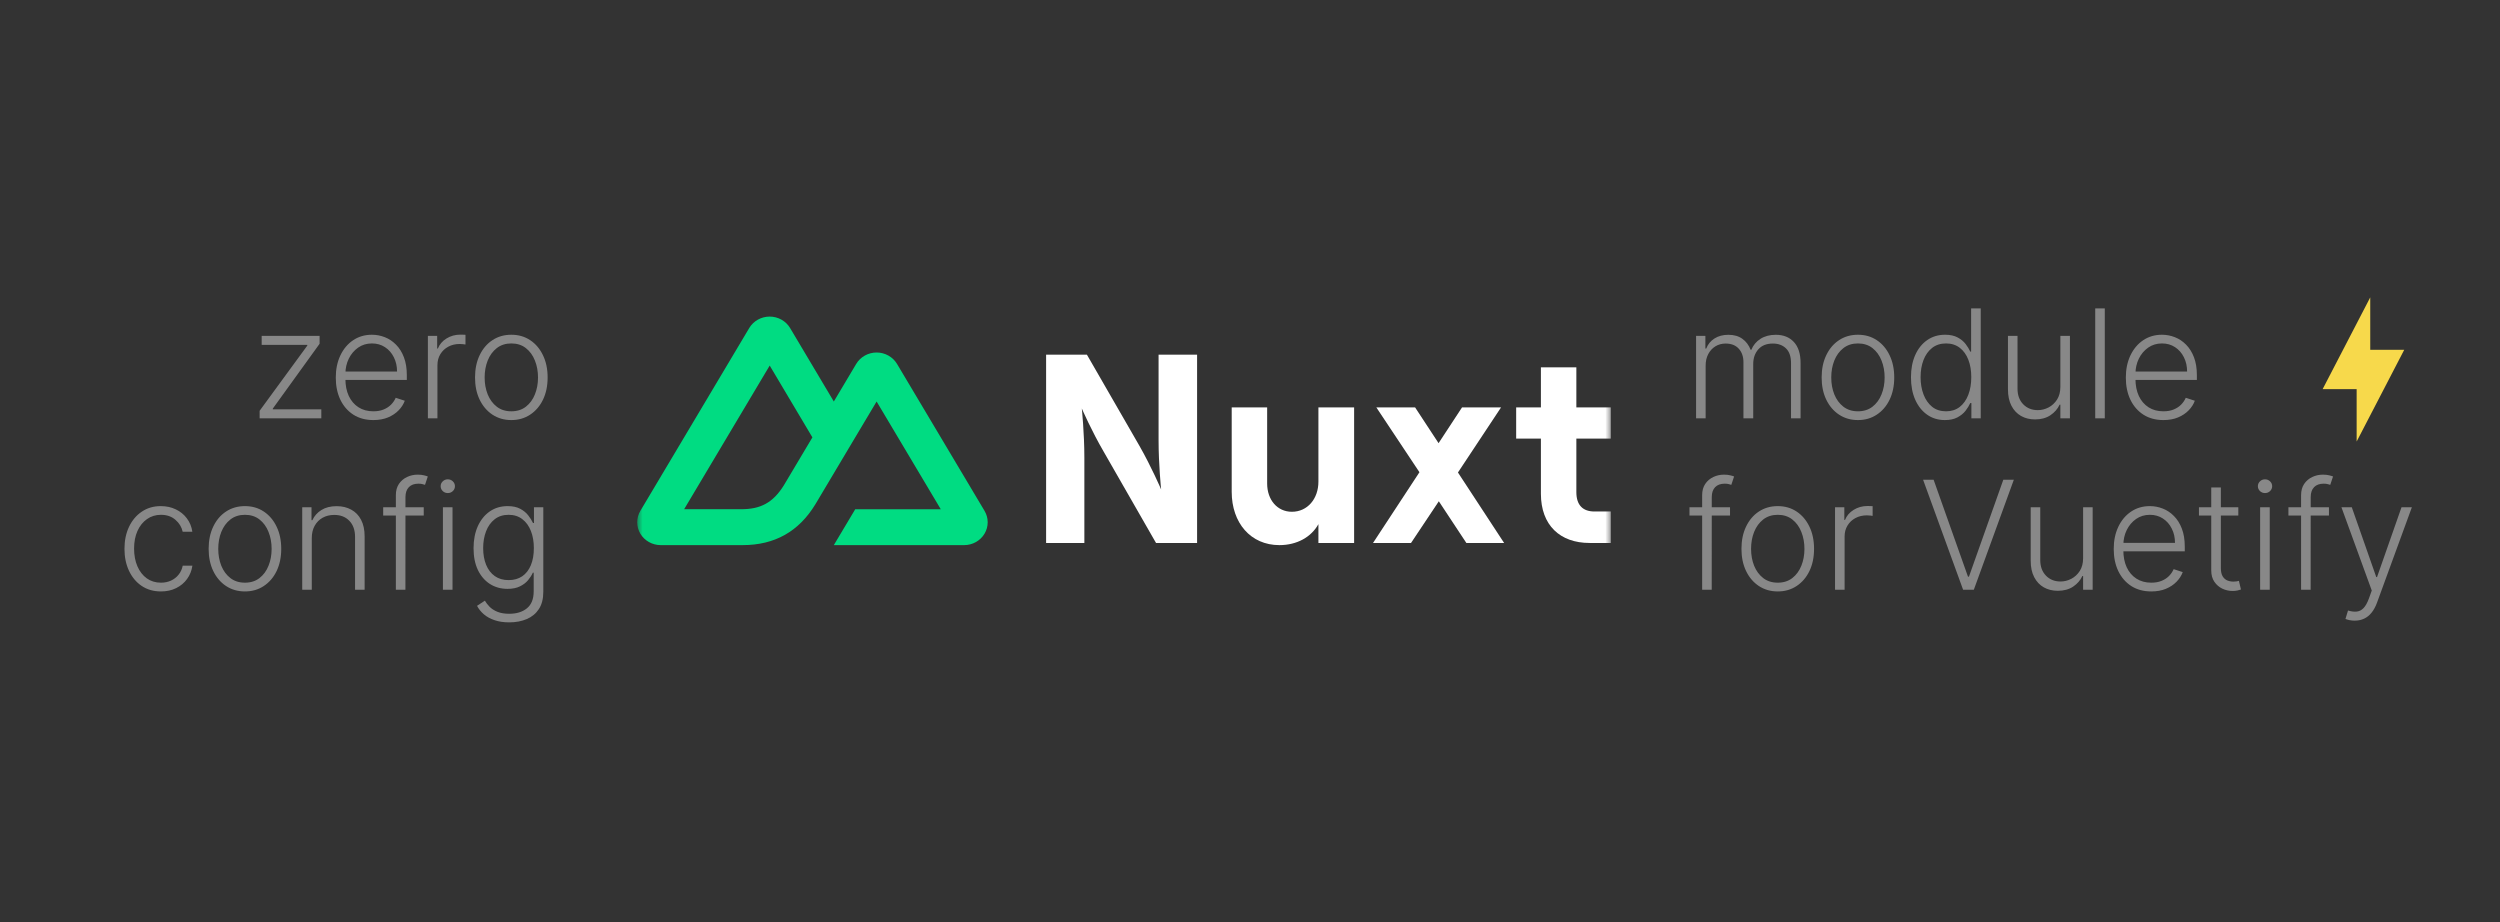 <svg width="496" height="183" viewBox="0 0 496 183" fill="none" xmlns="http://www.w3.org/2000/svg">
<rect x="0" y="0" width="496" height="183" fill="#333333" stroke="none"/>
<path d="M467.558 77.2H460.813L470.256 59V69.4H477L467.558 87.6V77.2Z" fill="#F7D94B"/>
<path d="M51.51 83V81.498L60.97 68.565V68.426H51.915V66.636H63.41V68.202L54.12 81.072V81.21H63.751V83H51.51ZM74.076 83.341C72.549 83.341 71.228 82.986 70.113 82.276C68.998 81.558 68.135 80.567 67.525 79.303C66.921 78.032 66.619 76.569 66.619 74.914C66.619 73.266 66.921 71.803 67.525 70.525C68.135 69.239 68.977 68.234 70.049 67.51C71.129 66.778 72.375 66.413 73.789 66.413C74.677 66.413 75.532 66.576 76.356 66.903C77.18 67.222 77.919 67.716 78.572 68.383C79.233 69.044 79.755 69.879 80.138 70.887C80.522 71.888 80.713 73.075 80.713 74.445V75.383H67.929V73.71H78.775C78.775 72.659 78.561 71.715 78.135 70.876C77.716 70.031 77.13 69.364 76.377 68.874C75.632 68.383 74.769 68.138 73.789 68.138C72.752 68.138 71.839 68.415 71.051 68.969C70.262 69.523 69.644 70.255 69.197 71.164C68.757 72.073 68.533 73.067 68.526 74.147V75.148C68.526 76.448 68.75 77.585 69.197 78.558C69.652 79.523 70.294 80.273 71.125 80.805C71.956 81.338 72.94 81.604 74.076 81.604C74.85 81.604 75.529 81.484 76.111 81.242C76.701 81.001 77.194 80.678 77.592 80.273C77.997 79.861 78.302 79.41 78.508 78.92L80.309 79.506C80.06 80.195 79.652 80.83 79.084 81.413C78.522 81.995 77.819 82.464 76.974 82.819C76.136 83.167 75.17 83.341 74.076 83.341ZM84.892 83V66.636H86.735V69.151H86.874C87.201 68.327 87.769 67.663 88.578 67.158C89.395 66.647 90.318 66.391 91.348 66.391C91.504 66.391 91.678 66.395 91.87 66.402C92.062 66.409 92.222 66.416 92.35 66.423V68.352C92.264 68.337 92.115 68.316 91.902 68.288C91.689 68.259 91.458 68.245 91.21 68.245C90.357 68.245 89.597 68.426 88.93 68.788C88.269 69.144 87.747 69.637 87.364 70.269C86.98 70.901 86.788 71.622 86.788 72.432V83H84.892ZM101.448 83.341C100.034 83.341 98.784 82.982 97.698 82.265C96.618 81.548 95.773 80.557 95.162 79.293C94.551 78.021 94.246 76.555 94.246 74.893C94.246 73.217 94.551 71.743 95.162 70.472C95.773 69.193 96.618 68.199 97.698 67.489C98.784 66.771 100.034 66.413 101.448 66.413C102.861 66.413 104.107 66.771 105.187 67.489C106.267 68.206 107.112 69.2 107.722 70.472C108.34 71.743 108.649 73.217 108.649 74.893C108.649 76.555 108.344 78.021 107.733 79.293C107.122 80.557 106.274 81.548 105.187 82.265C104.107 82.982 102.861 83.341 101.448 83.341ZM101.448 81.604C102.584 81.604 103.546 81.299 104.335 80.688C105.123 80.077 105.72 79.264 106.124 78.249C106.536 77.233 106.742 76.114 106.742 74.893C106.742 73.671 106.536 72.549 106.124 71.526C105.72 70.504 105.123 69.683 104.335 69.065C103.546 68.447 102.584 68.138 101.448 68.138C100.318 68.138 99.356 68.447 98.561 69.065C97.772 69.683 97.172 70.504 96.76 71.526C96.355 72.549 96.153 73.671 96.153 74.893C96.153 76.114 96.355 77.233 96.76 78.249C97.172 79.264 97.772 80.077 98.561 80.688C99.349 81.299 100.311 81.604 101.448 81.604ZM31.929 117.341C30.466 117.341 29.191 116.975 28.104 116.244C27.025 115.512 26.187 114.511 25.59 113.239C24.993 111.968 24.695 110.519 24.695 108.893C24.695 107.252 24.997 105.793 25.601 104.514C26.212 103.236 27.057 102.234 28.136 101.51C29.216 100.778 30.469 100.413 31.897 100.413C32.991 100.413 33.981 100.626 34.869 101.052C35.757 101.471 36.489 102.064 37.064 102.831C37.646 103.591 38.012 104.479 38.161 105.494H36.243C36.045 104.571 35.565 103.783 34.805 103.129C34.052 102.469 33.094 102.138 31.929 102.138C30.885 102.138 29.962 102.423 29.159 102.991C28.356 103.552 27.728 104.337 27.273 105.345C26.826 106.347 26.602 107.508 26.602 108.829C26.602 110.157 26.822 111.332 27.263 112.355C27.703 113.371 28.321 114.166 29.116 114.741C29.919 115.317 30.856 115.604 31.929 115.604C32.653 115.604 33.314 115.469 33.91 115.2C34.514 114.923 35.018 114.532 35.423 114.028C35.835 113.523 36.112 112.923 36.254 112.227H38.172C38.03 113.214 37.678 114.095 37.117 114.869C36.563 115.636 35.842 116.24 34.954 116.68C34.074 117.121 33.065 117.341 31.929 117.341ZM48.596 117.341C47.183 117.341 45.933 116.982 44.846 116.265C43.767 115.548 42.921 114.557 42.31 113.293C41.7 112.021 41.394 110.555 41.394 108.893C41.394 107.217 41.7 105.743 42.31 104.472C42.921 103.193 43.767 102.199 44.846 101.489C45.933 100.771 47.183 100.413 48.596 100.413C50.009 100.413 51.256 100.771 52.335 101.489C53.415 102.206 54.26 103.2 54.871 104.472C55.489 105.743 55.798 107.217 55.798 108.893C55.798 110.555 55.492 112.021 54.882 113.293C54.271 114.557 53.422 115.548 52.335 116.265C51.256 116.982 50.009 117.341 48.596 117.341ZM48.596 115.604C49.732 115.604 50.695 115.299 51.483 114.688C52.272 114.077 52.868 113.264 53.273 112.249C53.685 111.233 53.891 110.114 53.891 108.893C53.891 107.671 53.685 106.549 53.273 105.526C52.868 104.504 52.272 103.683 51.483 103.065C50.695 102.447 49.732 102.138 48.596 102.138C47.467 102.138 46.504 102.447 45.709 103.065C44.921 103.683 44.321 104.504 43.909 105.526C43.504 106.549 43.301 107.671 43.301 108.893C43.301 110.114 43.504 111.233 43.909 112.249C44.321 113.264 44.921 114.077 45.709 114.688C46.497 115.299 47.46 115.604 48.596 115.604ZM61.857 106.773V117H59.961V100.636H61.804V103.204H61.974C62.358 102.366 62.954 101.695 63.764 101.19C64.581 100.679 65.589 100.423 66.789 100.423C67.89 100.423 68.856 100.654 69.687 101.116C70.525 101.57 71.175 102.241 71.637 103.129C72.106 104.017 72.34 105.107 72.34 106.4V117H70.444V106.517C70.444 105.175 70.067 104.113 69.314 103.332C68.569 102.55 67.567 102.16 66.31 102.16C65.451 102.16 64.687 102.344 64.019 102.714C63.352 103.083 62.823 103.616 62.432 104.312C62.049 105.001 61.857 105.821 61.857 106.773ZM84.067 100.636V102.288H76.023V100.636H84.067ZM78.537 117V98.239C78.537 97.359 78.74 96.617 79.145 96.013C79.557 95.409 80.093 94.951 80.753 94.638C81.414 94.326 82.114 94.17 82.852 94.17C83.349 94.17 83.761 94.212 84.088 94.298C84.422 94.376 84.684 94.454 84.876 94.532L84.322 96.194C84.18 96.151 84.006 96.102 83.8 96.045C83.594 95.988 83.335 95.96 83.023 95.96C82.199 95.96 81.563 96.19 81.116 96.652C80.668 97.114 80.444 97.774 80.444 98.633L80.434 117H78.537ZM87.873 117V100.636H89.779V117H87.873ZM88.842 97.824C88.451 97.824 88.118 97.692 87.841 97.43C87.564 97.16 87.425 96.837 87.425 96.46C87.425 96.084 87.564 95.764 87.841 95.501C88.118 95.231 88.451 95.097 88.842 95.097C89.233 95.097 89.566 95.231 89.843 95.501C90.12 95.764 90.259 96.084 90.259 96.46C90.259 96.837 90.12 97.16 89.843 97.43C89.566 97.692 89.233 97.824 88.842 97.824ZM101.037 123.477C99.922 123.477 98.946 123.332 98.108 123.04C97.27 122.756 96.563 122.366 95.988 121.869C95.412 121.371 94.965 120.814 94.645 120.196L96.201 119.173C96.435 119.585 96.748 119.99 97.138 120.388C97.536 120.786 98.051 121.116 98.683 121.379C99.322 121.641 100.107 121.773 101.037 121.773C102.486 121.773 103.655 121.411 104.542 120.686C105.437 119.962 105.885 118.836 105.885 117.309V113.623H105.714C105.494 114.12 105.178 114.617 104.766 115.114C104.354 115.604 103.814 116.013 103.147 116.339C102.486 116.666 101.666 116.83 100.686 116.83C99.379 116.83 98.218 116.506 97.202 115.86C96.194 115.214 95.398 114.29 94.816 113.09C94.241 111.883 93.953 110.445 93.953 108.776C93.953 107.121 94.234 105.665 94.795 104.408C95.363 103.151 96.155 102.17 97.17 101.467C98.186 100.764 99.368 100.413 100.718 100.413C101.719 100.413 102.55 100.59 103.211 100.945C103.871 101.293 104.4 101.727 104.798 102.245C105.203 102.763 105.519 103.268 105.746 103.758H105.938V100.636H107.792V117.426C107.792 118.811 107.497 119.951 106.907 120.846C106.318 121.741 105.515 122.401 104.5 122.827C103.484 123.261 102.33 123.477 101.037 123.477ZM100.91 115.093C101.961 115.093 102.859 114.841 103.605 114.337C104.351 113.825 104.922 113.094 105.32 112.142C105.718 111.19 105.917 110.058 105.917 108.744C105.917 107.465 105.721 106.332 105.331 105.345C104.94 104.351 104.372 103.57 103.626 103.001C102.888 102.426 101.982 102.138 100.91 102.138C99.816 102.138 98.893 102.433 98.14 103.023C97.387 103.612 96.819 104.408 96.435 105.409C96.052 106.403 95.86 107.515 95.86 108.744C95.86 109.994 96.055 111.098 96.446 112.057C96.837 113.009 97.408 113.754 98.161 114.294C98.914 114.827 99.83 115.093 100.91 115.093Z" fill="#888888"/>
<path d="M336.504 83V66.636H338.347V69.151H338.517C338.844 68.305 339.387 67.641 340.147 67.158C340.914 66.668 341.834 66.423 342.906 66.423C344.036 66.423 344.962 66.69 345.687 67.222C346.418 67.748 346.965 68.472 347.327 69.396H347.466C347.835 68.487 348.435 67.766 349.266 67.233C350.104 66.693 351.12 66.423 352.313 66.423C353.833 66.423 355.033 66.903 355.914 67.862C356.795 68.813 357.235 70.205 357.235 72.038V83H355.339V72.038C355.339 70.745 355.009 69.776 354.348 69.129C353.688 68.483 352.817 68.16 351.738 68.16C350.488 68.16 349.526 68.543 348.851 69.31C348.176 70.077 347.839 71.05 347.839 72.229V83H345.9V71.867C345.9 70.759 345.591 69.864 344.973 69.183C344.355 68.501 343.485 68.16 342.363 68.16C341.61 68.16 340.932 68.344 340.328 68.714C339.732 69.083 339.259 69.598 338.911 70.258C338.57 70.912 338.4 71.665 338.4 72.517V83H336.504ZM368.616 83.341C367.202 83.341 365.952 82.982 364.866 82.265C363.786 81.548 362.941 80.557 362.33 79.293C361.719 78.021 361.414 76.555 361.414 74.893C361.414 73.217 361.719 71.743 362.33 70.472C362.941 69.193 363.786 68.199 364.866 67.489C365.952 66.771 367.202 66.413 368.616 66.413C370.029 66.413 371.275 66.771 372.355 67.489C373.434 68.206 374.28 69.2 374.89 70.472C375.508 71.743 375.817 73.217 375.817 74.893C375.817 76.555 375.512 78.021 374.901 79.293C374.29 80.557 373.442 81.548 372.355 82.265C371.275 82.982 370.029 83.341 368.616 83.341ZM368.616 81.604C369.752 81.604 370.714 81.299 371.503 80.688C372.291 80.077 372.888 79.264 373.292 78.249C373.704 77.233 373.91 76.114 373.91 74.893C373.91 73.671 373.704 72.549 373.292 71.526C372.888 70.504 372.291 69.683 371.503 69.065C370.714 68.447 369.752 68.138 368.616 68.138C367.486 68.138 366.524 68.447 365.729 69.065C364.94 69.683 364.34 70.504 363.928 71.526C363.523 72.549 363.321 73.671 363.321 74.893C363.321 76.114 363.523 77.233 363.928 78.249C364.34 79.264 364.94 80.077 365.729 80.688C366.517 81.299 367.479 81.604 368.616 81.604ZM385.871 83.341C384.529 83.341 383.354 82.986 382.345 82.276C381.337 81.565 380.548 80.575 379.98 79.303C379.419 78.032 379.138 76.551 379.138 74.861C379.138 73.178 379.419 71.704 379.98 70.44C380.548 69.168 381.34 68.181 382.356 67.478C383.371 66.768 384.554 66.413 385.903 66.413C386.898 66.413 387.725 66.59 388.386 66.945C389.046 67.293 389.575 67.727 389.973 68.245C390.371 68.763 390.68 69.268 390.9 69.758H391.07V61.182H392.977V83H391.124V79.964H390.9C390.68 80.461 390.367 80.972 389.962 81.498C389.558 82.016 389.021 82.453 388.354 82.808C387.693 83.163 386.866 83.341 385.871 83.341ZM386.095 81.604C387.153 81.604 388.055 81.317 388.801 80.742C389.547 80.159 390.115 79.36 390.506 78.344C390.903 77.322 391.102 76.15 391.102 74.829C391.102 73.522 390.907 72.368 390.516 71.367C390.126 70.358 389.558 69.57 388.812 69.001C388.066 68.426 387.161 68.138 386.095 68.138C385.001 68.138 384.078 68.437 383.325 69.033C382.58 69.623 382.011 70.422 381.621 71.43C381.237 72.439 381.045 73.572 381.045 74.829C381.045 76.1 381.241 77.247 381.631 78.27C382.022 79.293 382.59 80.106 383.336 80.71C384.089 81.306 385.009 81.604 386.095 81.604ZM408.776 76.746V66.636H410.673V83H408.776V80.283H408.627C408.244 81.121 407.636 81.821 406.805 82.382C405.974 82.936 404.959 83.213 403.759 83.213C402.714 83.213 401.788 82.986 400.978 82.531C400.168 82.07 399.533 81.395 399.071 80.507C398.609 79.619 398.379 78.529 398.379 77.237V66.636H400.275V77.119C400.275 78.398 400.651 79.428 401.404 80.209C402.157 80.983 403.123 81.37 404.302 81.37C405.04 81.37 405.751 81.192 406.433 80.837C407.114 80.482 407.675 79.964 408.116 79.282C408.556 78.593 408.776 77.748 408.776 76.746ZM417.589 61.182V83H415.693V61.182H417.589ZM429.223 83.341C427.696 83.341 426.375 82.986 425.26 82.276C424.145 81.558 423.282 80.567 422.671 79.303C422.067 78.032 421.765 76.569 421.765 74.914C421.765 73.266 422.067 71.803 422.671 70.525C423.282 69.239 424.123 68.234 425.196 67.51C426.275 66.778 427.522 66.413 428.935 66.413C429.823 66.413 430.679 66.576 431.503 66.903C432.327 67.222 433.065 67.716 433.719 68.383C434.379 69.044 434.901 69.879 435.285 70.887C435.668 71.888 435.86 73.075 435.86 74.445V75.383H423.076V73.71H433.921C433.921 72.659 433.708 71.715 433.282 70.876C432.863 70.031 432.277 69.364 431.524 68.874C430.778 68.383 429.915 68.138 428.935 68.138C427.898 68.138 426.986 68.415 426.197 68.969C425.409 69.523 424.791 70.255 424.344 71.164C423.903 72.073 423.68 73.067 423.672 74.147V75.148C423.672 76.448 423.896 77.585 424.344 78.558C424.798 79.523 425.441 80.273 426.272 80.805C427.103 81.338 428.086 81.604 429.223 81.604C429.997 81.604 430.675 81.484 431.258 81.242C431.847 81.001 432.341 80.678 432.738 80.273C433.143 79.861 433.449 79.41 433.655 78.92L435.455 79.506C435.206 80.195 434.798 80.83 434.23 81.413C433.669 81.995 432.966 82.464 432.121 82.819C431.282 83.167 430.317 83.341 429.223 83.341ZM343.237 100.636V102.288H335.193V100.636H343.237ZM337.707 117V98.239C337.707 97.359 337.91 96.617 338.315 96.013C338.727 95.409 339.263 94.951 339.923 94.638C340.584 94.326 341.283 94.17 342.022 94.17C342.519 94.17 342.931 94.212 343.258 94.298C343.592 94.376 343.854 94.454 344.046 94.532L343.492 96.194C343.35 96.151 343.176 96.102 342.97 96.045C342.764 95.988 342.505 95.96 342.192 95.96C341.369 95.96 340.733 96.19 340.286 96.652C339.838 97.114 339.614 97.774 339.614 98.633L339.604 117H337.707ZM352.707 117.341C351.294 117.341 350.044 116.982 348.957 116.265C347.878 115.548 347.033 114.557 346.422 113.293C345.811 112.021 345.506 110.555 345.506 108.893C345.506 107.217 345.811 105.743 346.422 104.472C347.033 103.193 347.878 102.199 348.957 101.489C350.044 100.771 351.294 100.413 352.707 100.413C354.121 100.413 355.367 100.771 356.447 101.489C357.526 102.206 358.371 103.2 358.982 104.472C359.6 105.743 359.909 107.217 359.909 108.893C359.909 110.555 359.604 112.021 358.993 113.293C358.382 114.557 357.533 115.548 356.447 116.265C355.367 116.982 354.121 117.341 352.707 117.341ZM352.707 115.604C353.844 115.604 354.806 115.299 355.594 114.688C356.383 114.077 356.979 113.264 357.384 112.249C357.796 111.233 358.002 110.114 358.002 108.893C358.002 107.671 357.796 106.549 357.384 105.526C356.979 104.504 356.383 103.683 355.594 103.065C354.806 102.447 353.844 102.138 352.707 102.138C351.578 102.138 350.616 102.447 349.82 103.065C349.032 103.683 348.432 104.504 348.02 105.526C347.615 106.549 347.413 107.671 347.413 108.893C347.413 110.114 347.615 111.233 348.02 112.249C348.432 113.264 349.032 114.077 349.82 114.688C350.609 115.299 351.571 115.604 352.707 115.604ZM364.072 117V100.636H365.915V103.151H366.053C366.38 102.327 366.948 101.663 367.758 101.158C368.575 100.647 369.498 100.391 370.528 100.391C370.684 100.391 370.858 100.395 371.05 100.402C371.242 100.409 371.401 100.416 371.529 100.423V102.352C371.444 102.337 371.295 102.316 371.082 102.288C370.869 102.259 370.638 102.245 370.389 102.245C369.537 102.245 368.777 102.426 368.11 102.788C367.449 103.143 366.927 103.637 366.544 104.269C366.16 104.901 365.968 105.622 365.968 106.432V117H364.072ZM383.629 95.182L390.447 114.411H390.639L397.457 95.182H399.545L391.608 117H389.478L381.541 95.182H383.629ZM413.288 110.746V100.636H415.184V117H413.288V114.283H413.139C412.755 115.121 412.148 115.821 411.317 116.382C410.486 116.936 409.471 117.213 408.27 117.213C407.226 117.213 406.299 116.986 405.49 116.531C404.68 116.07 404.044 115.395 403.583 114.507C403.121 113.619 402.89 112.529 402.89 111.237V100.636H404.787V111.119C404.787 112.398 405.163 113.428 405.916 114.209C406.669 114.983 407.635 115.37 408.814 115.37C409.552 115.37 410.262 115.192 410.944 114.837C411.626 114.482 412.187 113.964 412.627 113.282C413.068 112.593 413.288 111.748 413.288 110.746ZM426.82 117.341C425.294 117.341 423.972 116.986 422.857 116.276C421.742 115.558 420.879 114.567 420.269 113.303C419.665 112.032 419.363 110.569 419.363 108.914C419.363 107.266 419.665 105.803 420.269 104.525C420.879 103.239 421.721 102.234 422.794 101.51C423.873 100.778 425.119 100.413 426.533 100.413C427.421 100.413 428.276 100.576 429.1 100.903C429.924 101.222 430.663 101.716 431.316 102.384C431.977 103.044 432.499 103.879 432.882 104.887C433.266 105.888 433.458 107.075 433.458 108.445V109.383H420.673V107.71H431.519C431.519 106.659 431.306 105.714 430.879 104.876C430.46 104.031 429.874 103.364 429.122 102.874C428.376 102.384 427.513 102.138 426.533 102.138C425.496 102.138 424.583 102.415 423.795 102.969C423.007 103.523 422.389 104.255 421.941 105.164C421.501 106.073 421.277 107.067 421.27 108.147V109.148C421.27 110.448 421.494 111.585 421.941 112.558C422.396 113.523 423.039 114.273 423.869 114.805C424.7 115.338 425.684 115.604 426.82 115.604C427.595 115.604 428.273 115.484 428.855 115.242C429.445 115.001 429.938 114.678 430.336 114.273C430.741 113.861 431.046 113.41 431.252 112.92L433.053 113.506C432.804 114.195 432.396 114.83 431.828 115.413C431.267 115.995 430.563 116.464 429.718 116.819C428.88 117.167 427.914 117.341 426.82 117.341ZM444.082 100.636V102.288H436.273V100.636H444.082ZM438.712 96.716H440.619V112.728C440.619 113.41 440.737 113.946 440.971 114.337C441.205 114.72 441.511 114.994 441.887 115.157C442.263 115.313 442.665 115.391 443.091 115.391C443.339 115.391 443.553 115.377 443.73 115.349C443.908 115.313 444.064 115.278 444.199 115.242L444.604 116.957C444.419 117.028 444.192 117.092 443.922 117.149C443.652 117.213 443.318 117.245 442.92 117.245C442.224 117.245 441.553 117.092 440.907 116.787C440.268 116.482 439.742 116.027 439.33 115.423C438.918 114.82 438.712 114.07 438.712 113.175V96.716ZM448.41 117V100.636H450.317V117H448.41ZM449.379 97.824C448.988 97.824 448.655 97.692 448.378 97.43C448.101 97.16 447.962 96.837 447.962 96.46C447.962 96.084 448.101 95.764 448.378 95.501C448.655 95.231 448.988 95.097 449.379 95.097C449.77 95.097 450.104 95.231 450.381 95.501C450.657 95.764 450.796 96.084 450.796 96.46C450.796 96.837 450.657 97.16 450.381 97.43C450.104 97.692 449.77 97.824 449.379 97.824ZM462.065 100.636V102.288H454.021V100.636H462.065ZM456.536 117V98.239C456.536 97.359 456.738 96.617 457.143 96.013C457.555 95.409 458.091 94.951 458.751 94.638C459.412 94.326 460.112 94.17 460.85 94.17C461.347 94.17 461.759 94.212 462.086 94.298C462.42 94.376 462.683 94.454 462.874 94.532L462.32 96.194C462.178 96.151 462.004 96.102 461.798 96.045C461.592 95.988 461.333 95.96 461.021 95.96C460.197 95.96 459.561 96.19 459.114 96.652C458.666 97.114 458.442 97.774 458.442 98.633L458.432 117H456.536ZM467.17 123.136C466.794 123.136 466.442 123.101 466.116 123.03C465.789 122.959 465.53 122.881 465.338 122.795L465.849 121.123C466.496 121.322 467.071 121.393 467.575 121.336C468.079 121.286 468.527 121.059 468.917 120.654C469.308 120.256 469.656 119.646 469.961 118.822L470.558 117.16L464.539 100.636H466.595L471.453 114.496H471.602L476.46 100.636H478.516L471.591 119.589C471.3 120.377 470.942 121.034 470.515 121.56C470.089 122.092 469.596 122.487 469.035 122.742C468.481 123.005 467.859 123.136 467.17 123.136Z" fill="#888888"/>
<g clip-path="url(#clip0_304_2)">
<mask id="mask0_304_2" style="mask-type:luminance" maskUnits="userSpaceOnUse" x="126" y="62" width="194" height="47">
<path d="M319.581 62H126.42V109H319.581V62Z" fill="white"/>
</mask>
<g mask="url(#mask0_304_2)">
<path d="M165.431 108.152H191.281C192.102 108.152 192.909 107.943 193.62 107.545C194.331 107.147 194.921 106.574 195.332 105.885C195.742 105.196 195.958 104.414 195.958 103.618C195.957 102.822 195.741 102.04 195.33 101.351L177.97 72.203C177.559 71.514 176.969 70.942 176.258 70.544C175.547 70.146 174.741 69.936 173.92 69.936C173.099 69.936 172.293 70.146 171.582 70.544C170.871 70.942 170.281 71.514 169.87 72.203L165.431 79.661L156.752 65.077C156.342 64.388 155.751 63.816 155.04 63.418C154.329 63.02 153.522 62.811 152.701 62.811C151.88 62.811 151.074 63.02 150.363 63.418C149.652 63.816 149.061 64.388 148.651 65.077L127.048 101.351C126.637 102.04 126.42 102.822 126.42 103.618C126.42 104.414 126.635 105.196 127.046 105.885C127.456 106.574 128.047 107.147 128.758 107.545C129.469 107.943 130.275 108.152 131.096 108.152H147.323C153.752 108.152 158.493 105.415 161.756 100.074L169.676 86.777L173.919 79.661L186.651 101.036H169.676L165.431 108.152ZM147.058 101.029L135.734 101.026L152.709 72.528L161.179 86.777L155.508 96.301C153.341 99.766 150.88 101.029 147.058 101.029Z" fill="#00DC82"/>
<path d="M215.137 107.725V90.754C215.137 85.898 214.631 81.041 214.631 81.041C214.631 81.041 216.554 85.471 218.983 89.634L229.355 107.725H237.502V70.368H229.861V87.339C229.861 92.195 230.367 97.105 230.367 97.105C230.367 97.105 228.445 92.622 226.067 88.46L215.643 70.368H207.547V107.725H215.137Z" fill="white"/>
<path d="M261.573 80.828V95.557C261.573 98.973 259.397 101.535 256.311 101.535C253.427 101.535 251.403 99.186 251.403 95.931V80.828H244.37V97.585C244.37 103.723 248.114 108.152 253.832 108.152C257.323 108.152 260.156 106.551 261.573 103.989V107.725H268.657V80.828H261.573Z" fill="white"/>
<path d="M289.257 93.743L297.809 80.828H290.067L285.412 87.926L280.756 80.828H273.065L281.617 93.69L272.408 107.725H279.948L285.462 99.453L290.926 107.725H298.416L289.257 93.743Z" fill="white"/>
<path d="M305.716 80.828H300.807V87.019H305.716V97.959C305.716 104.203 309.511 107.725 315.381 107.725H319.58V101.481H316.342C314.065 101.481 312.749 100.254 312.749 97.639V87.019H319.58V80.828H312.749V72.876H305.716V80.828Z" fill="white"/>
</g>
</g>
<defs>
<clipPath id="clip0_304_2">
<rect width="194" height="47" fill="white" transform="translate(126 62)"/>
</clipPath>
</defs>
</svg>
